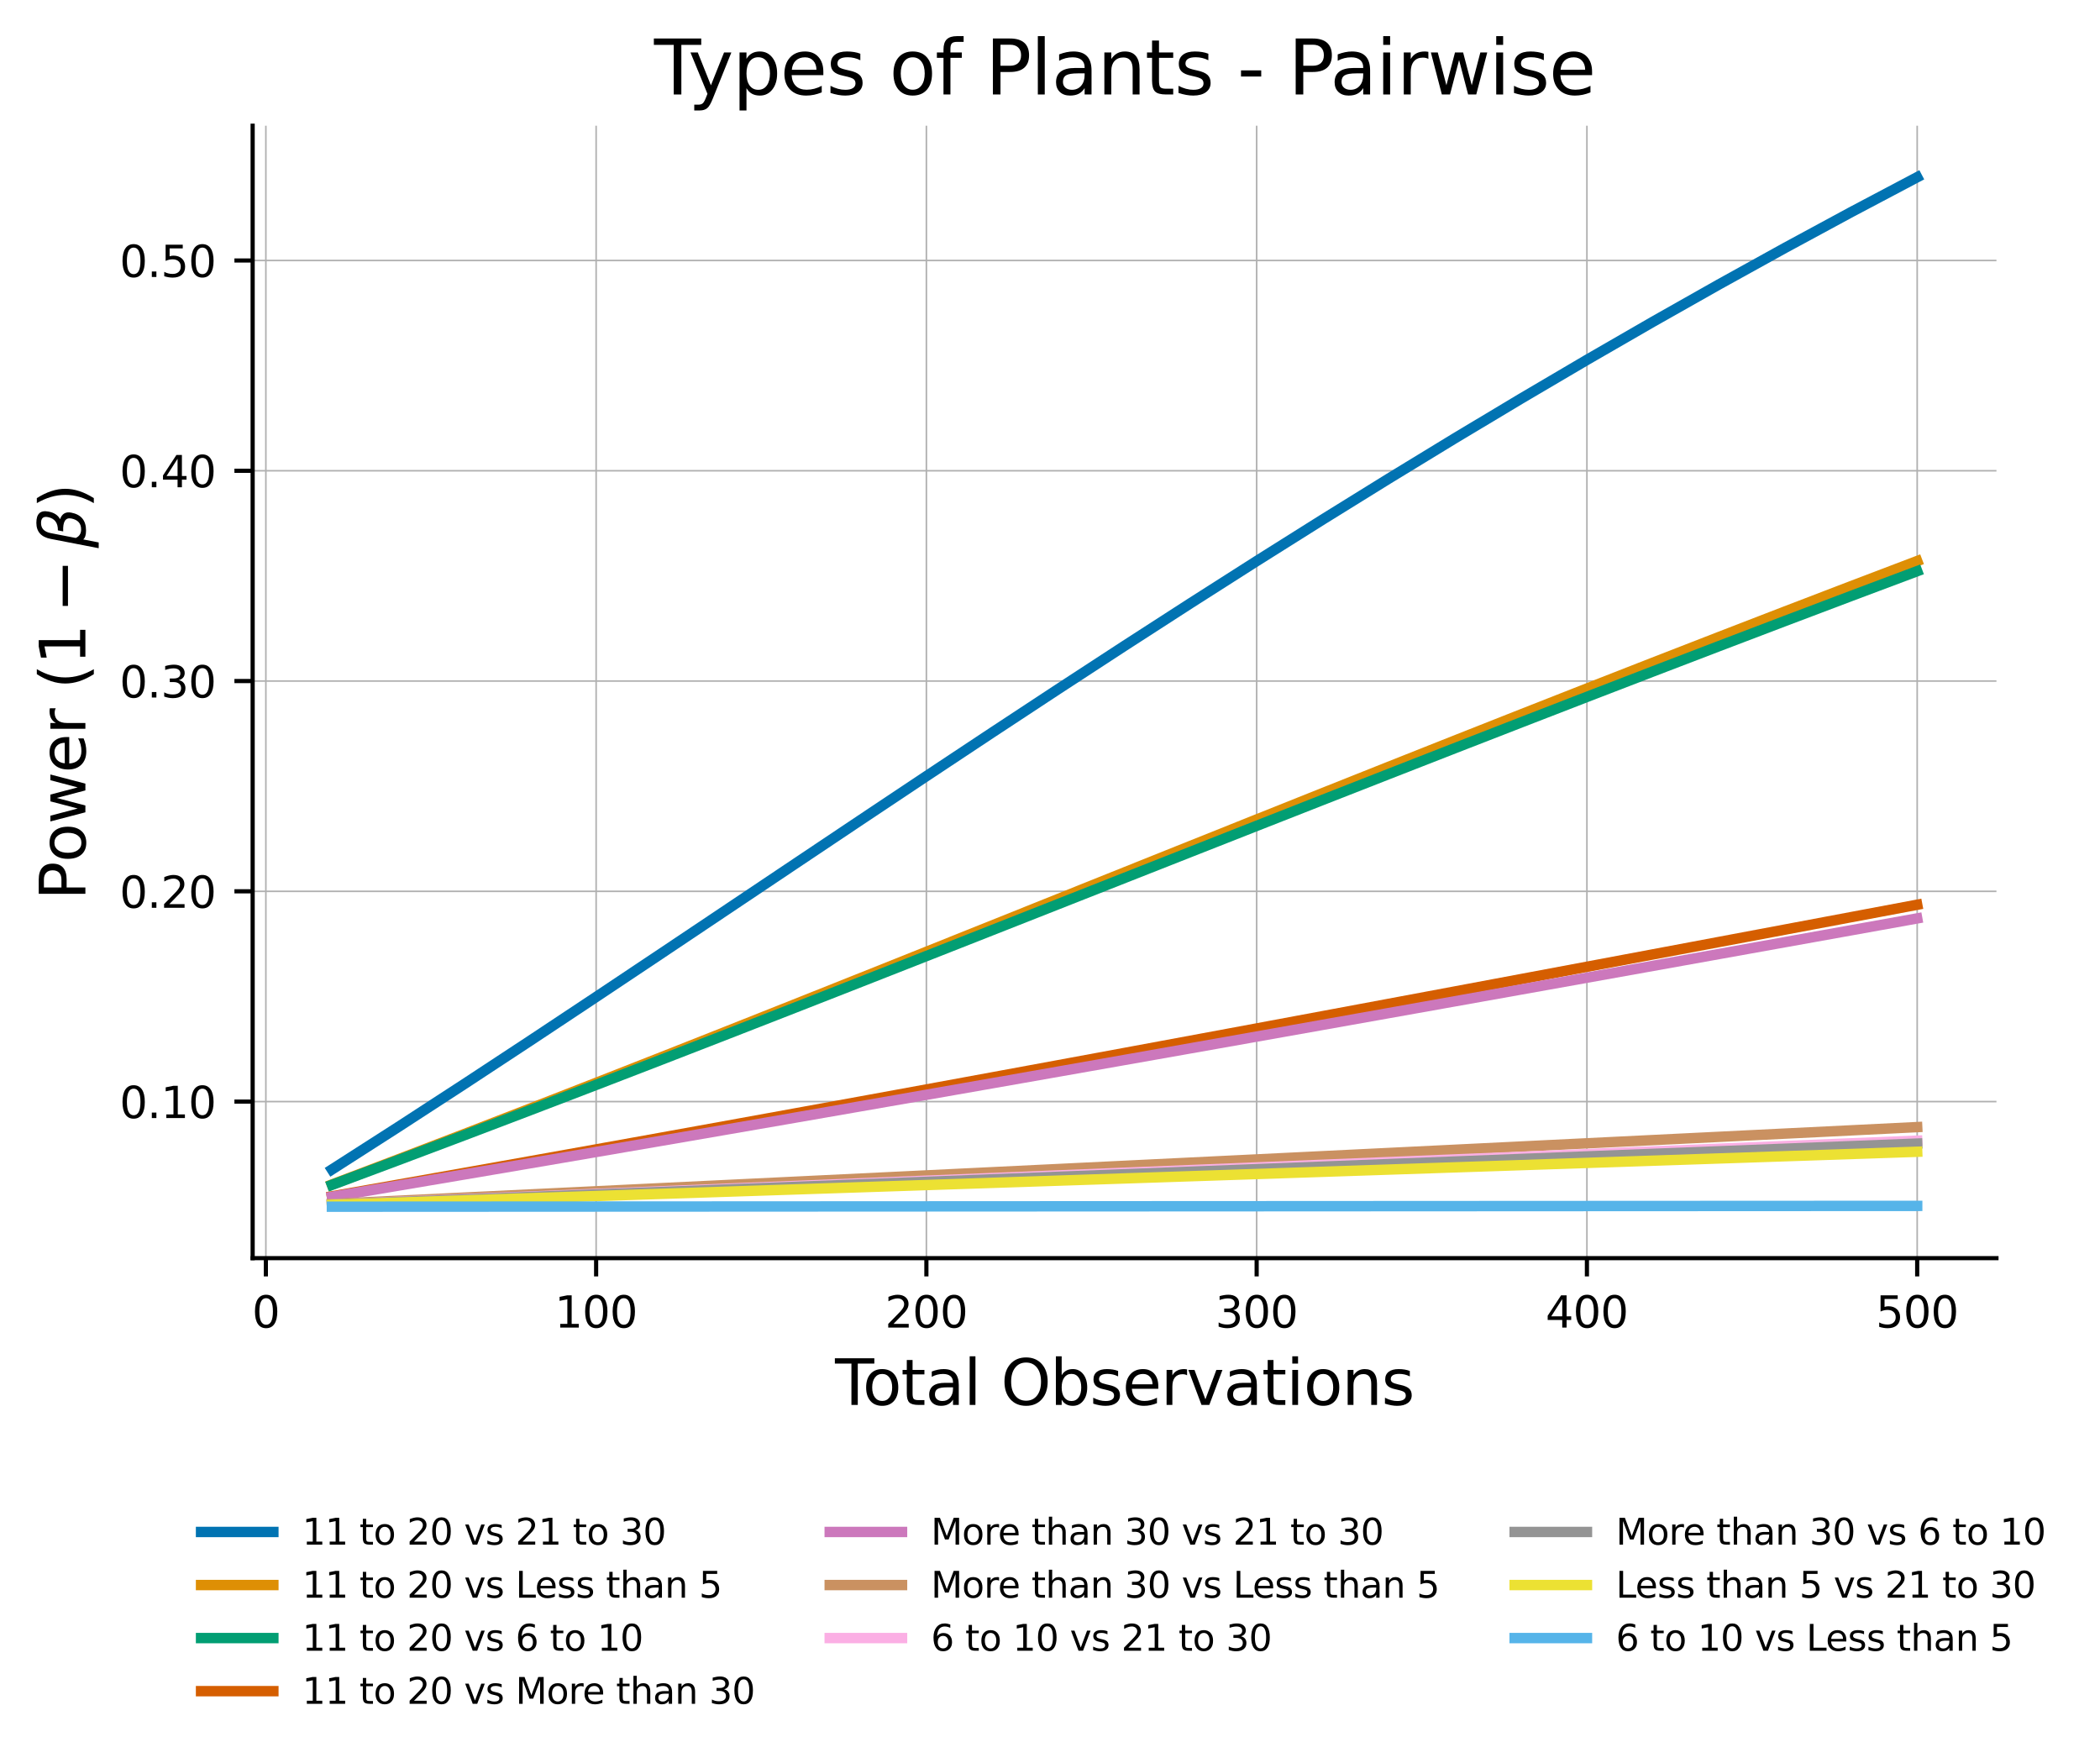 <?xml version="1.0" encoding="utf-8" standalone="no"?>
<!DOCTYPE svg PUBLIC "-//W3C//DTD SVG 1.1//EN"
  "http://www.w3.org/Graphics/SVG/1.1/DTD/svg11.dtd">
<svg xmlns:xlink="http://www.w3.org/1999/xlink" width="403.188pt" height="338.568pt" viewBox="0 0 403.188 338.568" xmlns="http://www.w3.org/2000/svg" version="1.1">
 <defs>
  <style type="text/css">*{stroke-linejoin: round; stroke-linecap: butt}</style>
 </defs>
 <g id="figure_1">
  <g id="patch_1">
   <path d="M 0 338.568 
L 403.188 338.568 
L 403.188 0 
L 0 0 
z
" style="fill: #ffffff"/>
  </g>
  <g id="axes_1">
   <g id="patch_2">
    <path d="M 48.507 241.582 
L 383.307 241.582 
L 383.307 24.142 
L 48.507 24.142 
z
" style="fill: #ffffff"/>
   </g>
   <g id="matplotlib.axis_1">
    <g id="xtick_1">
     <g id="line2d_1">
      <path d="M 51.044 241.582 
L 51.044 24.142 
" clip-path="url(#peda1c86b37)" style="fill: none; stroke: #b0b0b0; stroke-width: 0.3; stroke-linecap: square"/>
     </g>
     <g id="line2d_2">
      <defs>
       <path id="mc3c8529399" d="M 0 0 
L 0 3.5 
" style="stroke: #000000; stroke-width: 0.8"/>
      </defs>
      <g>
       <use xlink:href="#mc3c8529399" x="51.044" y="241.582" style="stroke: #000000; stroke-width: 0.8"/>
      </g>
     </g>
     <g id="text_1">
      <!-- 0 -->
      <g transform="translate(48.394 254.911)scale(0.083 -0.083)">
       <defs>
        <path id="DejaVuSans-30" d="M 2034 4250 
Q 1547 4250 1301 3770 
Q 1056 3291 1056 2328 
Q 1056 1369 1301 889 
Q 1547 409 2034 409 
Q 2525 409 2770 889 
Q 3016 1369 3016 2328 
Q 3016 3291 2770 3770 
Q 2525 4250 2034 4250 
z
M 2034 4750 
Q 2819 4750 3233 4129 
Q 3647 3509 3647 2328 
Q 3647 1150 3233 529 
Q 2819 -91 2034 -91 
Q 1250 -91 836 529 
Q 422 1150 422 2328 
Q 422 3509 836 4129 
Q 1250 4750 2034 4750 
z
" transform="scale(0.016)"/>
       </defs>
       <use xlink:href="#DejaVuSans-30"/>
      </g>
     </g>
    </g>
    <g id="xtick_2">
     <g id="line2d_3">
      <path d="M 114.453 241.582 
L 114.453 24.142 
" clip-path="url(#peda1c86b37)" style="fill: none; stroke: #b0b0b0; stroke-width: 0.3; stroke-linecap: square"/>
     </g>
     <g id="line2d_4">
      <g>
       <use xlink:href="#mc3c8529399" x="114.453" y="241.582" style="stroke: #000000; stroke-width: 0.8"/>
      </g>
     </g>
     <g id="text_2">
      <!-- 100 -->
      <g transform="translate(106.503 254.911)scale(0.083 -0.083)">
       <defs>
        <path id="DejaVuSans-31" d="M 794 531 
L 1825 531 
L 1825 4091 
L 703 3866 
L 703 4441 
L 1819 4666 
L 2450 4666 
L 2450 531 
L 3481 531 
L 3481 0 
L 794 0 
L 794 531 
z
" transform="scale(0.016)"/>
       </defs>
       <use xlink:href="#DejaVuSans-31"/>
       <use xlink:href="#DejaVuSans-30" x="63.623"/>
       <use xlink:href="#DejaVuSans-30" x="127.246"/>
      </g>
     </g>
    </g>
    <g id="xtick_3">
     <g id="line2d_5">
      <path d="M 177.862 241.582 
L 177.862 24.142 
" clip-path="url(#peda1c86b37)" style="fill: none; stroke: #b0b0b0; stroke-width: 0.3; stroke-linecap: square"/>
     </g>
     <g id="line2d_6">
      <g>
       <use xlink:href="#mc3c8529399" x="177.862" y="241.582" style="stroke: #000000; stroke-width: 0.8"/>
      </g>
     </g>
     <g id="text_3">
      <!-- 200 -->
      <g transform="translate(169.912 254.911)scale(0.083 -0.083)">
       <defs>
        <path id="DejaVuSans-32" d="M 1228 531 
L 3431 531 
L 3431 0 
L 469 0 
L 469 531 
Q 828 903 1448 1529 
Q 2069 2156 2228 2338 
Q 2531 2678 2651 2914 
Q 2772 3150 2772 3378 
Q 2772 3750 2511 3984 
Q 2250 4219 1831 4219 
Q 1534 4219 1204 4116 
Q 875 4013 500 3803 
L 500 4441 
Q 881 4594 1212 4672 
Q 1544 4750 1819 4750 
Q 2544 4750 2975 4387 
Q 3406 4025 3406 3419 
Q 3406 3131 3298 2873 
Q 3191 2616 2906 2266 
Q 2828 2175 2409 1742 
Q 1991 1309 1228 531 
z
" transform="scale(0.016)"/>
       </defs>
       <use xlink:href="#DejaVuSans-32"/>
       <use xlink:href="#DejaVuSans-30" x="63.623"/>
       <use xlink:href="#DejaVuSans-30" x="127.246"/>
      </g>
     </g>
    </g>
    <g id="xtick_4">
     <g id="line2d_7">
      <path d="M 241.271 241.582 
L 241.271 24.142 
" clip-path="url(#peda1c86b37)" style="fill: none; stroke: #b0b0b0; stroke-width: 0.3; stroke-linecap: square"/>
     </g>
     <g id="line2d_8">
      <g>
       <use xlink:href="#mc3c8529399" x="241.271" y="241.582" style="stroke: #000000; stroke-width: 0.8"/>
      </g>
     </g>
     <g id="text_4">
      <!-- 300 -->
      <g transform="translate(233.321 254.911)scale(0.083 -0.083)">
       <defs>
        <path id="DejaVuSans-33" d="M 2597 2516 
Q 3050 2419 3304 2112 
Q 3559 1806 3559 1356 
Q 3559 666 3084 287 
Q 2609 -91 1734 -91 
Q 1441 -91 1130 -33 
Q 819 25 488 141 
L 488 750 
Q 750 597 1062 519 
Q 1375 441 1716 441 
Q 2309 441 2620 675 
Q 2931 909 2931 1356 
Q 2931 1769 2642 2001 
Q 2353 2234 1838 2234 
L 1294 2234 
L 1294 2753 
L 1863 2753 
Q 2328 2753 2575 2939 
Q 2822 3125 2822 3475 
Q 2822 3834 2567 4026 
Q 2313 4219 1838 4219 
Q 1578 4219 1281 4162 
Q 984 4106 628 3988 
L 628 4550 
Q 988 4650 1302 4700 
Q 1616 4750 1894 4750 
Q 2613 4750 3031 4423 
Q 3450 4097 3450 3541 
Q 3450 3153 3228 2886 
Q 3006 2619 2597 2516 
z
" transform="scale(0.016)"/>
       </defs>
       <use xlink:href="#DejaVuSans-33"/>
       <use xlink:href="#DejaVuSans-30" x="63.623"/>
       <use xlink:href="#DejaVuSans-30" x="127.246"/>
      </g>
     </g>
    </g>
    <g id="xtick_5">
     <g id="line2d_9">
      <path d="M 304.68 241.582 
L 304.68 24.142 
" clip-path="url(#peda1c86b37)" style="fill: none; stroke: #b0b0b0; stroke-width: 0.3; stroke-linecap: square"/>
     </g>
     <g id="line2d_10">
      <g>
       <use xlink:href="#mc3c8529399" x="304.68" y="241.582" style="stroke: #000000; stroke-width: 0.8"/>
      </g>
     </g>
     <g id="text_5">
      <!-- 400 -->
      <g transform="translate(296.73 254.911)scale(0.083 -0.083)">
       <defs>
        <path id="DejaVuSans-34" d="M 2419 4116 
L 825 1625 
L 2419 1625 
L 2419 4116 
z
M 2253 4666 
L 3047 4666 
L 3047 1625 
L 3713 1625 
L 3713 1100 
L 3047 1100 
L 3047 0 
L 2419 0 
L 2419 1100 
L 313 1100 
L 313 1709 
L 2253 4666 
z
" transform="scale(0.016)"/>
       </defs>
       <use xlink:href="#DejaVuSans-34"/>
       <use xlink:href="#DejaVuSans-30" x="63.623"/>
       <use xlink:href="#DejaVuSans-30" x="127.246"/>
      </g>
     </g>
    </g>
    <g id="xtick_6">
     <g id="line2d_11">
      <path d="M 368.089 241.582 
L 368.089 24.142 
" clip-path="url(#peda1c86b37)" style="fill: none; stroke: #b0b0b0; stroke-width: 0.3; stroke-linecap: square"/>
     </g>
     <g id="line2d_12">
      <g>
       <use xlink:href="#mc3c8529399" x="368.089" y="241.582" style="stroke: #000000; stroke-width: 0.8"/>
      </g>
     </g>
     <g id="text_6">
      <!-- 500 -->
      <g transform="translate(360.139 254.911)scale(0.083 -0.083)">
       <defs>
        <path id="DejaVuSans-35" d="M 691 4666 
L 3169 4666 
L 3169 4134 
L 1269 4134 
L 1269 2991 
Q 1406 3038 1543 3061 
Q 1681 3084 1819 3084 
Q 2600 3084 3056 2656 
Q 3513 2228 3513 1497 
Q 3513 744 3044 326 
Q 2575 -91 1722 -91 
Q 1428 -91 1123 -41 
Q 819 9 494 109 
L 494 744 
Q 775 591 1075 516 
Q 1375 441 1709 441 
Q 2250 441 2565 725 
Q 2881 1009 2881 1497 
Q 2881 1984 2565 2268 
Q 2250 2553 1709 2553 
Q 1456 2553 1204 2497 
Q 953 2441 691 2322 
L 691 4666 
z
" transform="scale(0.016)"/>
       </defs>
       <use xlink:href="#DejaVuSans-35"/>
       <use xlink:href="#DejaVuSans-30" x="63.623"/>
       <use xlink:href="#DejaVuSans-30" x="127.246"/>
      </g>
     </g>
    </g>
    <g id="text_7">
     <!-- Total Observations -->
     <g transform="translate(160.326 269.762)scale(0.12 -0.12)">
      <defs>
       <path id="DejaVuSans-54" d="M -19 4666 
L 3928 4666 
L 3928 4134 
L 2272 4134 
L 2272 0 
L 1638 0 
L 1638 4134 
L -19 4134 
L -19 4666 
z
" transform="scale(0.016)"/>
       <path id="DejaVuSans-6f" d="M 1959 3097 
Q 1497 3097 1228 2736 
Q 959 2375 959 1747 
Q 959 1119 1226 758 
Q 1494 397 1959 397 
Q 2419 397 2687 759 
Q 2956 1122 2956 1747 
Q 2956 2369 2687 2733 
Q 2419 3097 1959 3097 
z
M 1959 3584 
Q 2709 3584 3137 3096 
Q 3566 2609 3566 1747 
Q 3566 888 3137 398 
Q 2709 -91 1959 -91 
Q 1206 -91 779 398 
Q 353 888 353 1747 
Q 353 2609 779 3096 
Q 1206 3584 1959 3584 
z
" transform="scale(0.016)"/>
       <path id="DejaVuSans-74" d="M 1172 4494 
L 1172 3500 
L 2356 3500 
L 2356 3053 
L 1172 3053 
L 1172 1153 
Q 1172 725 1289 603 
Q 1406 481 1766 481 
L 2356 481 
L 2356 0 
L 1766 0 
Q 1100 0 847 248 
Q 594 497 594 1153 
L 594 3053 
L 172 3053 
L 172 3500 
L 594 3500 
L 594 4494 
L 1172 4494 
z
" transform="scale(0.016)"/>
       <path id="DejaVuSans-61" d="M 2194 1759 
Q 1497 1759 1228 1600 
Q 959 1441 959 1056 
Q 959 750 1161 570 
Q 1363 391 1709 391 
Q 2188 391 2477 730 
Q 2766 1069 2766 1631 
L 2766 1759 
L 2194 1759 
z
M 3341 1997 
L 3341 0 
L 2766 0 
L 2766 531 
Q 2569 213 2275 61 
Q 1981 -91 1556 -91 
Q 1019 -91 701 211 
Q 384 513 384 1019 
Q 384 1609 779 1909 
Q 1175 2209 1959 2209 
L 2766 2209 
L 2766 2266 
Q 2766 2663 2505 2880 
Q 2244 3097 1772 3097 
Q 1472 3097 1187 3025 
Q 903 2953 641 2809 
L 641 3341 
Q 956 3463 1253 3523 
Q 1550 3584 1831 3584 
Q 2591 3584 2966 3190 
Q 3341 2797 3341 1997 
z
" transform="scale(0.016)"/>
       <path id="DejaVuSans-6c" d="M 603 4863 
L 1178 4863 
L 1178 0 
L 603 0 
L 603 4863 
z
" transform="scale(0.016)"/>
       <path id="DejaVuSans-20" transform="scale(0.016)"/>
       <path id="DejaVuSans-4f" d="M 2522 4238 
Q 1834 4238 1429 3725 
Q 1025 3213 1025 2328 
Q 1025 1447 1429 934 
Q 1834 422 2522 422 
Q 3209 422 3611 934 
Q 4013 1447 4013 2328 
Q 4013 3213 3611 3725 
Q 3209 4238 2522 4238 
z
M 2522 4750 
Q 3503 4750 4090 4092 
Q 4678 3434 4678 2328 
Q 4678 1225 4090 567 
Q 3503 -91 2522 -91 
Q 1538 -91 948 565 
Q 359 1222 359 2328 
Q 359 3434 948 4092 
Q 1538 4750 2522 4750 
z
" transform="scale(0.016)"/>
       <path id="DejaVuSans-62" d="M 3116 1747 
Q 3116 2381 2855 2742 
Q 2594 3103 2138 3103 
Q 1681 3103 1420 2742 
Q 1159 2381 1159 1747 
Q 1159 1113 1420 752 
Q 1681 391 2138 391 
Q 2594 391 2855 752 
Q 3116 1113 3116 1747 
z
M 1159 2969 
Q 1341 3281 1617 3432 
Q 1894 3584 2278 3584 
Q 2916 3584 3314 3078 
Q 3713 2572 3713 1747 
Q 3713 922 3314 415 
Q 2916 -91 2278 -91 
Q 1894 -91 1617 61 
Q 1341 213 1159 525 
L 1159 0 
L 581 0 
L 581 4863 
L 1159 4863 
L 1159 2969 
z
" transform="scale(0.016)"/>
       <path id="DejaVuSans-73" d="M 2834 3397 
L 2834 2853 
Q 2591 2978 2328 3040 
Q 2066 3103 1784 3103 
Q 1356 3103 1142 2972 
Q 928 2841 928 2578 
Q 928 2378 1081 2264 
Q 1234 2150 1697 2047 
L 1894 2003 
Q 2506 1872 2764 1633 
Q 3022 1394 3022 966 
Q 3022 478 2636 193 
Q 2250 -91 1575 -91 
Q 1294 -91 989 -36 
Q 684 19 347 128 
L 347 722 
Q 666 556 975 473 
Q 1284 391 1588 391 
Q 1994 391 2212 530 
Q 2431 669 2431 922 
Q 2431 1156 2273 1281 
Q 2116 1406 1581 1522 
L 1381 1569 
Q 847 1681 609 1914 
Q 372 2147 372 2553 
Q 372 3047 722 3315 
Q 1072 3584 1716 3584 
Q 2034 3584 2315 3537 
Q 2597 3491 2834 3397 
z
" transform="scale(0.016)"/>
       <path id="DejaVuSans-65" d="M 3597 1894 
L 3597 1613 
L 953 1613 
Q 991 1019 1311 708 
Q 1631 397 2203 397 
Q 2534 397 2845 478 
Q 3156 559 3463 722 
L 3463 178 
Q 3153 47 2828 -22 
Q 2503 -91 2169 -91 
Q 1331 -91 842 396 
Q 353 884 353 1716 
Q 353 2575 817 3079 
Q 1281 3584 2069 3584 
Q 2775 3584 3186 3129 
Q 3597 2675 3597 1894 
z
M 3022 2063 
Q 3016 2534 2758 2815 
Q 2500 3097 2075 3097 
Q 1594 3097 1305 2825 
Q 1016 2553 972 2059 
L 3022 2063 
z
" transform="scale(0.016)"/>
       <path id="DejaVuSans-72" d="M 2631 2963 
Q 2534 3019 2420 3045 
Q 2306 3072 2169 3072 
Q 1681 3072 1420 2755 
Q 1159 2438 1159 1844 
L 1159 0 
L 581 0 
L 581 3500 
L 1159 3500 
L 1159 2956 
Q 1341 3275 1631 3429 
Q 1922 3584 2338 3584 
Q 2397 3584 2469 3576 
Q 2541 3569 2628 3553 
L 2631 2963 
z
" transform="scale(0.016)"/>
       <path id="DejaVuSans-76" d="M 191 3500 
L 800 3500 
L 1894 563 
L 2988 3500 
L 3597 3500 
L 2284 0 
L 1503 0 
L 191 3500 
z
" transform="scale(0.016)"/>
       <path id="DejaVuSans-69" d="M 603 3500 
L 1178 3500 
L 1178 0 
L 603 0 
L 603 3500 
z
M 603 4863 
L 1178 4863 
L 1178 4134 
L 603 4134 
L 603 4863 
z
" transform="scale(0.016)"/>
       <path id="DejaVuSans-6e" d="M 3513 2113 
L 3513 0 
L 2938 0 
L 2938 2094 
Q 2938 2591 2744 2837 
Q 2550 3084 2163 3084 
Q 1697 3084 1428 2787 
Q 1159 2491 1159 1978 
L 1159 0 
L 581 0 
L 581 3500 
L 1159 3500 
L 1159 2956 
Q 1366 3272 1645 3428 
Q 1925 3584 2291 3584 
Q 2894 3584 3203 3211 
Q 3513 2838 3513 2113 
z
" transform="scale(0.016)"/>
      </defs>
      <use xlink:href="#DejaVuSans-54"/>
      <use xlink:href="#DejaVuSans-6f" x="44.084"/>
      <use xlink:href="#DejaVuSans-74" x="105.266"/>
      <use xlink:href="#DejaVuSans-61" x="144.475"/>
      <use xlink:href="#DejaVuSans-6c" x="205.754"/>
      <use xlink:href="#DejaVuSans-20" x="233.537"/>
      <use xlink:href="#DejaVuSans-4f" x="265.324"/>
      <use xlink:href="#DejaVuSans-62" x="344.035"/>
      <use xlink:href="#DejaVuSans-73" x="407.512"/>
      <use xlink:href="#DejaVuSans-65" x="459.611"/>
      <use xlink:href="#DejaVuSans-72" x="521.135"/>
      <use xlink:href="#DejaVuSans-76" x="562.248"/>
      <use xlink:href="#DejaVuSans-61" x="621.428"/>
      <use xlink:href="#DejaVuSans-74" x="682.707"/>
      <use xlink:href="#DejaVuSans-69" x="721.916"/>
      <use xlink:href="#DejaVuSans-6f" x="749.699"/>
      <use xlink:href="#DejaVuSans-6e" x="810.881"/>
      <use xlink:href="#DejaVuSans-73" x="874.26"/>
     </g>
    </g>
   </g>
   <g id="matplotlib.axis_2">
    <g id="ytick_1">
     <g id="line2d_13">
      <path d="M 48.507 211.517 
L 383.307 211.517 
" clip-path="url(#peda1c86b37)" style="fill: none; stroke: #b0b0b0; stroke-width: 0.3; stroke-linecap: square"/>
     </g>
     <g id="line2d_14">
      <defs>
       <path id="m67ec2ffbed" d="M 0 0 
L -3.5 0 
" style="stroke: #000000; stroke-width: 0.8"/>
      </defs>
      <g>
       <use xlink:href="#m67ec2ffbed" x="48.507" y="211.517" style="stroke: #000000; stroke-width: 0.8"/>
      </g>
     </g>
     <g id="text_8">
      <!-- 0.10 -->
      <g transform="translate(22.96 214.682)scale(0.083 -0.083)">
       <defs>
        <path id="DejaVuSans-2e" d="M 684 794 
L 1344 794 
L 1344 0 
L 684 0 
L 684 794 
z
" transform="scale(0.016)"/>
       </defs>
       <use xlink:href="#DejaVuSans-30"/>
       <use xlink:href="#DejaVuSans-2e" x="63.623"/>
       <use xlink:href="#DejaVuSans-31" x="95.41"/>
       <use xlink:href="#DejaVuSans-30" x="159.033"/>
      </g>
     </g>
    </g>
    <g id="ytick_2">
     <g id="line2d_15">
      <path d="M 48.507 171.142 
L 383.307 171.142 
" clip-path="url(#peda1c86b37)" style="fill: none; stroke: #b0b0b0; stroke-width: 0.3; stroke-linecap: square"/>
     </g>
     <g id="line2d_16">
      <g>
       <use xlink:href="#m67ec2ffbed" x="48.507" y="171.142" style="stroke: #000000; stroke-width: 0.8"/>
      </g>
     </g>
     <g id="text_9">
      <!-- 0.20 -->
      <g transform="translate(22.96 174.307)scale(0.083 -0.083)">
       <use xlink:href="#DejaVuSans-30"/>
       <use xlink:href="#DejaVuSans-2e" x="63.623"/>
       <use xlink:href="#DejaVuSans-32" x="95.41"/>
       <use xlink:href="#DejaVuSans-30" x="159.033"/>
      </g>
     </g>
    </g>
    <g id="ytick_3">
     <g id="line2d_17">
      <path d="M 48.507 130.768 
L 383.307 130.768 
" clip-path="url(#peda1c86b37)" style="fill: none; stroke: #b0b0b0; stroke-width: 0.3; stroke-linecap: square"/>
     </g>
     <g id="line2d_18">
      <g>
       <use xlink:href="#m67ec2ffbed" x="48.507" y="130.768" style="stroke: #000000; stroke-width: 0.8"/>
      </g>
     </g>
     <g id="text_10">
      <!-- 0.30 -->
      <g transform="translate(22.96 133.933)scale(0.083 -0.083)">
       <use xlink:href="#DejaVuSans-30"/>
       <use xlink:href="#DejaVuSans-2e" x="63.623"/>
       <use xlink:href="#DejaVuSans-33" x="95.41"/>
       <use xlink:href="#DejaVuSans-30" x="159.033"/>
      </g>
     </g>
    </g>
    <g id="ytick_4">
     <g id="line2d_19">
      <path d="M 48.507 90.394 
L 383.307 90.394 
" clip-path="url(#peda1c86b37)" style="fill: none; stroke: #b0b0b0; stroke-width: 0.3; stroke-linecap: square"/>
     </g>
     <g id="line2d_20">
      <g>
       <use xlink:href="#m67ec2ffbed" x="48.507" y="90.394" style="stroke: #000000; stroke-width: 0.8"/>
      </g>
     </g>
     <g id="text_11">
      <!-- 0.40 -->
      <g transform="translate(22.96 93.559)scale(0.083 -0.083)">
       <use xlink:href="#DejaVuSans-30"/>
       <use xlink:href="#DejaVuSans-2e" x="63.623"/>
       <use xlink:href="#DejaVuSans-34" x="95.41"/>
       <use xlink:href="#DejaVuSans-30" x="159.033"/>
      </g>
     </g>
    </g>
    <g id="ytick_5">
     <g id="line2d_21">
      <path d="M 48.507 50.02 
L 383.307 50.02 
" clip-path="url(#peda1c86b37)" style="fill: none; stroke: #b0b0b0; stroke-width: 0.3; stroke-linecap: square"/>
     </g>
     <g id="line2d_22">
      <g>
       <use xlink:href="#m67ec2ffbed" x="48.507" y="50.02" style="stroke: #000000; stroke-width: 0.8"/>
      </g>
     </g>
     <g id="text_12">
      <!-- 0.50 -->
      <g transform="translate(22.96 53.184)scale(0.083 -0.083)">
       <use xlink:href="#DejaVuSans-30"/>
       <use xlink:href="#DejaVuSans-2e" x="63.623"/>
       <use xlink:href="#DejaVuSans-35" x="95.41"/>
       <use xlink:href="#DejaVuSans-30" x="159.033"/>
      </g>
     </g>
    </g>
    <g id="text_13">
     <!-- Power $(1 - \beta)$ -->
     <g transform="translate(16.44 172.822)rotate(-90)scale(0.12 -0.12)">
      <defs>
       <path id="DejaVuSans-50" d="M 1259 4147 
L 1259 2394 
L 2053 2394 
Q 2494 2394 2734 2622 
Q 2975 2850 2975 3272 
Q 2975 3691 2734 3919 
Q 2494 4147 2053 4147 
L 1259 4147 
z
M 628 4666 
L 2053 4666 
Q 2838 4666 3239 4311 
Q 3641 3956 3641 3272 
Q 3641 2581 3239 2228 
Q 2838 1875 2053 1875 
L 1259 1875 
L 1259 0 
L 628 0 
L 628 4666 
z
" transform="scale(0.016)"/>
       <path id="DejaVuSans-77" d="M 269 3500 
L 844 3500 
L 1563 769 
L 2278 3500 
L 2956 3500 
L 3675 769 
L 4391 3500 
L 4966 3500 
L 4050 0 
L 3372 0 
L 2619 2869 
L 1863 0 
L 1184 0 
L 269 3500 
z
" transform="scale(0.016)"/>
       <path id="DejaVuSans-28" d="M 1984 4856 
Q 1566 4138 1362 3434 
Q 1159 2731 1159 2009 
Q 1159 1288 1364 580 
Q 1569 -128 1984 -844 
L 1484 -844 
Q 1016 -109 783 600 
Q 550 1309 550 2009 
Q 550 2706 781 3412 
Q 1013 4119 1484 4856 
L 1984 4856 
z
" transform="scale(0.016)"/>
       <path id="DejaVuSans-2212" d="M 678 2272 
L 4684 2272 
L 4684 1741 
L 678 1741 
L 678 2272 
z
" transform="scale(0.016)"/>
       <path id="DejaVuSans-Oblique-3b2" d="M 872 216 
L 572 -1331 
L -6 -1331 
L 928 3478 
Q 1206 4903 2538 4903 
Q 3888 4903 3659 3700 
Q 3503 2844 2894 2531 
Q 3713 2250 3553 1416 
Q 3272 -69 1759 -66 
Q 1097 -63 872 216 
z
M 1019 966 
Q 1259 422 1875 425 
Q 2775 425 2966 1406 
Q 3138 2288 1675 2219 
L 1778 2750 
Q 2909 2731 3106 3750 
Q 3241 4438 2509 4434 
Q 1691 4434 1503 3459 
L 1019 966 
z
" transform="scale(0.016)"/>
       <path id="DejaVuSans-29" d="M 513 4856 
L 1013 4856 
Q 1481 4119 1714 3412 
Q 1947 2706 1947 2009 
Q 1947 1309 1714 600 
Q 1481 -109 1013 -844 
L 513 -844 
Q 928 -128 1133 580 
Q 1338 1288 1338 2009 
Q 1338 2731 1133 3434 
Q 928 4138 513 4856 
z
" transform="scale(0.016)"/>
      </defs>
      <use xlink:href="#DejaVuSans-50" transform="translate(0 0.391)"/>
      <use xlink:href="#DejaVuSans-6f" transform="translate(60.303 0.391)"/>
      <use xlink:href="#DejaVuSans-77" transform="translate(121.484 0.391)"/>
      <use xlink:href="#DejaVuSans-65" transform="translate(203.271 0.391)"/>
      <use xlink:href="#DejaVuSans-72" transform="translate(264.795 0.391)"/>
      <use xlink:href="#DejaVuSans-20" transform="translate(305.908 0.391)"/>
      <use xlink:href="#DejaVuSans-28" transform="translate(337.695 0.391)"/>
      <use xlink:href="#DejaVuSans-31" transform="translate(376.709 0.391)"/>
      <use xlink:href="#DejaVuSans-2212" transform="translate(459.814 0.391)"/>
      <use xlink:href="#DejaVuSans-Oblique-3b2" transform="translate(563.086 0.391)"/>
      <use xlink:href="#DejaVuSans-29" transform="translate(626.904 0.391)"/>
     </g>
    </g>
   </g>
   <g id="line2d_23">
    <path d="M 63.725 224.558 
L 76.407 216.428 
L 89.089 208.184 
L 101.771 199.843 
L 114.453 191.428 
L 127.135 182.964 
L 139.816 174.472 
L 152.498 165.974 
L 165.18 157.488 
L 177.862 149.032 
L 190.544 140.624 
L 203.225 132.277 
L 215.907 124.005 
L 228.589 115.82 
L 241.271 107.734 
L 253.953 99.757 
L 266.635 91.897 
L 279.316 84.163 
L 291.998 76.562 
L 304.68 69.099 
L 317.362 61.78 
L 330.044 54.61 
L 342.725 47.592 
L 355.407 40.73 
L 368.089 34.025 
" clip-path="url(#peda1c86b37)" style="fill: none; stroke: #0173b2; stroke-width: 2; stroke-linecap: square"/>
   </g>
   <g id="line2d_24">
    <path d="M 63.725 227.443 
L 76.407 222.629 
L 89.089 217.769 
L 101.771 212.864 
L 114.453 207.917 
L 127.135 202.935 
L 139.816 197.923 
L 152.498 192.887 
L 165.18 187.831 
L 177.862 182.761 
L 190.544 177.681 
L 203.225 172.595 
L 215.907 167.509 
L 228.589 162.427 
L 241.271 157.351 
L 253.953 152.287 
L 266.635 147.237 
L 279.316 142.204 
L 291.998 137.193 
L 304.68 132.207 
L 317.362 127.247 
L 330.044 122.316 
L 342.725 117.418 
L 355.407 112.555 
L 368.089 107.728 
" clip-path="url(#peda1c86b37)" style="fill: none; stroke: #de8f05; stroke-width: 2; stroke-linecap: square"/>
   </g>
   <g id="line2d_25">
    <path d="M 63.725 227.513 
L 76.407 222.778 
L 89.089 217.999 
L 101.771 213.175 
L 114.453 208.311 
L 127.135 203.413 
L 139.816 198.485 
L 152.498 193.533 
L 165.18 188.561 
L 177.862 183.575 
L 190.544 178.578 
L 203.225 173.576 
L 215.907 168.572 
L 228.589 163.571 
L 241.271 158.576 
L 253.953 153.59 
L 266.635 148.618 
L 279.316 143.662 
L 291.998 138.726 
L 304.68 133.812 
L 317.362 128.923 
L 330.044 124.062 
L 342.725 119.232 
L 355.407 114.434 
L 368.089 109.671 
" clip-path="url(#peda1c86b37)" style="fill: none; stroke: #029e73; stroke-width: 2; stroke-linecap: square"/>
   </g>
   <g id="line2d_26">
    <path d="M 63.725 229.712 
L 76.407 227.474 
L 89.089 225.227 
L 101.771 222.969 
L 114.453 220.699 
L 127.135 218.417 
L 139.816 216.125 
L 152.498 213.823 
L 165.18 211.512 
L 177.862 209.192 
L 190.544 206.863 
L 203.225 204.527 
L 215.907 202.184 
L 228.589 199.835 
L 241.271 197.48 
L 253.953 195.119 
L 266.635 192.753 
L 279.316 190.384 
L 291.998 188.01 
L 304.68 185.633 
L 317.362 183.254 
L 330.044 180.872 
L 342.725 178.489 
L 355.407 176.104 
L 368.089 173.719 
" clip-path="url(#peda1c86b37)" style="fill: none; stroke: #d55e00; stroke-width: 2; stroke-linecap: square"/>
   </g>
   <g id="line2d_27">
    <path d="M 63.725 229.8 
L 76.407 227.662 
L 89.089 225.516 
L 101.771 223.359 
L 114.453 221.192 
L 127.135 219.014 
L 139.816 216.826 
L 152.498 214.629 
L 165.18 212.423 
L 177.862 210.209 
L 190.544 207.987 
L 203.225 205.758 
L 215.907 203.522 
L 228.589 201.28 
L 241.271 199.032 
L 253.953 196.779 
L 266.635 194.522 
L 279.316 192.26 
L 291.998 189.994 
L 304.68 187.725 
L 317.362 185.453 
L 330.044 183.179 
L 342.725 180.902 
L 355.407 178.624 
L 368.089 176.345 
" clip-path="url(#peda1c86b37)" style="fill: none; stroke: #cc78bc; stroke-width: 2; stroke-linecap: square"/>
   </g>
   <g id="line2d_28">
    <path d="M 63.725 231.163 
L 76.407 230.558 
L 89.089 229.953 
L 101.771 229.348 
L 114.453 228.741 
L 127.135 228.134 
L 139.816 227.525 
L 152.498 226.916 
L 165.18 226.305 
L 177.862 225.694 
L 190.544 225.081 
L 203.225 224.468 
L 215.907 223.854 
L 228.589 223.239 
L 241.271 222.623 
L 253.953 222.006 
L 266.635 221.388 
L 279.316 220.77 
L 291.998 220.15 
L 304.68 219.53 
L 317.362 218.909 
L 330.044 218.287 
L 342.725 217.664 
L 355.407 217.041 
L 368.089 216.416 
" clip-path="url(#peda1c86b37)" style="fill: none; stroke: #ca9161; stroke-width: 2; stroke-linecap: square"/>
   </g>
   <g id="line2d_29">
    <path d="M 63.725 231.254 
L 76.407 230.75 
L 89.089 230.247 
L 101.771 229.744 
L 114.453 229.24 
L 127.135 228.735 
L 139.816 228.229 
L 152.498 227.723 
L 165.18 227.216 
L 177.862 226.709 
L 190.544 226.2 
L 203.225 225.691 
L 215.907 225.182 
L 228.589 224.672 
L 241.271 224.161 
L 253.953 223.649 
L 266.635 223.137 
L 279.316 222.624 
L 291.998 222.111 
L 304.68 221.597 
L 317.362 221.082 
L 330.044 220.567 
L 342.725 220.051 
L 355.407 219.535 
L 368.089 219.018 
" clip-path="url(#peda1c86b37)" style="fill: none; stroke: #fbafe4; stroke-width: 2; stroke-linecap: square"/>
   </g>
   <g id="line2d_30">
    <path d="M 63.725 231.273 
L 76.407 230.792 
L 89.089 230.311 
L 101.771 229.83 
L 114.453 229.348 
L 127.135 228.865 
L 139.816 228.382 
L 152.498 227.898 
L 165.18 227.414 
L 177.862 226.928 
L 190.544 226.443 
L 203.225 225.956 
L 215.907 225.469 
L 228.589 224.982 
L 241.271 224.494 
L 253.953 224.005 
L 266.635 223.516 
L 279.316 223.026 
L 291.998 222.535 
L 304.68 222.044 
L 317.362 221.553 
L 330.044 221.061 
L 342.725 220.568 
L 355.407 220.075 
L 368.089 219.581 
" clip-path="url(#peda1c86b37)" style="fill: none; stroke: #949494; stroke-width: 2; stroke-linecap: square"/>
   </g>
   <g id="line2d_31">
    <path d="M 63.725 231.328 
L 76.407 230.909 
L 89.089 230.49 
L 101.771 230.07 
L 114.453 229.65 
L 127.135 229.229 
L 139.816 228.808 
L 152.498 228.387 
L 165.18 227.965 
L 177.862 227.542 
L 190.544 227.12 
L 203.225 226.696 
L 215.907 226.272 
L 228.589 225.848 
L 241.271 225.423 
L 253.953 224.998 
L 266.635 224.572 
L 279.316 224.146 
L 291.998 223.719 
L 304.68 223.292 
L 317.362 222.865 
L 330.044 222.437 
L 342.725 222.009 
L 355.407 221.58 
L 368.089 221.151 
" clip-path="url(#peda1c86b37)" style="fill: none; stroke: #ece133; stroke-width: 2; stroke-linecap: square"/>
   </g>
   <g id="line2d_32">
    <path d="M 63.725 231.698 
L 76.407 231.692 
L 89.089 231.685 
L 101.771 231.679 
L 114.453 231.672 
L 127.135 231.666 
L 139.816 231.659 
L 152.498 231.653 
L 165.18 231.646 
L 177.862 231.64 
L 190.544 231.633 
L 203.225 231.627 
L 215.907 231.621 
L 228.589 231.614 
L 241.271 231.608 
L 253.953 231.601 
L 266.635 231.595 
L 279.316 231.588 
L 291.998 231.582 
L 304.68 231.575 
L 317.362 231.569 
L 330.044 231.562 
L 342.725 231.556 
L 355.407 231.55 
L 368.089 231.543 
" clip-path="url(#peda1c86b37)" style="fill: none; stroke: #56b4e9; stroke-width: 2; stroke-linecap: square"/>
   </g>
   <g id="line2d_33"/>
   <g id="line2d_34"/>
   <g id="line2d_35"/>
   <g id="line2d_36"/>
   <g id="line2d_37"/>
   <g id="line2d_38"/>
   <g id="line2d_39"/>
   <g id="line2d_40"/>
   <g id="line2d_41"/>
   <g id="line2d_42"/>
   <g id="patch_3">
    <path d="M 48.507 241.582 
L 48.507 24.142 
" style="fill: none; stroke: #000000; stroke-width: 0.8; stroke-linejoin: miter; stroke-linecap: square"/>
   </g>
   <g id="patch_4">
    <path d="M 48.507 241.582 
L 383.307 241.582 
" style="fill: none; stroke: #000000; stroke-width: 0.8; stroke-linejoin: miter; stroke-linecap: square"/>
   </g>
   <g id="text_14">
    <!-- Types of Plants - Pairwise -->
    <g transform="translate(125.581 18.142)scale(0.144 -0.144)">
     <defs>
      <path id="DejaVuSans-79" d="M 2059 -325 
Q 1816 -950 1584 -1140 
Q 1353 -1331 966 -1331 
L 506 -1331 
L 506 -850 
L 844 -850 
Q 1081 -850 1212 -737 
Q 1344 -625 1503 -206 
L 1606 56 
L 191 3500 
L 800 3500 
L 1894 763 
L 2988 3500 
L 3597 3500 
L 2059 -325 
z
" transform="scale(0.016)"/>
      <path id="DejaVuSans-70" d="M 1159 525 
L 1159 -1331 
L 581 -1331 
L 581 3500 
L 1159 3500 
L 1159 2969 
Q 1341 3281 1617 3432 
Q 1894 3584 2278 3584 
Q 2916 3584 3314 3078 
Q 3713 2572 3713 1747 
Q 3713 922 3314 415 
Q 2916 -91 2278 -91 
Q 1894 -91 1617 61 
Q 1341 213 1159 525 
z
M 3116 1747 
Q 3116 2381 2855 2742 
Q 2594 3103 2138 3103 
Q 1681 3103 1420 2742 
Q 1159 2381 1159 1747 
Q 1159 1113 1420 752 
Q 1681 391 2138 391 
Q 2594 391 2855 752 
Q 3116 1113 3116 1747 
z
" transform="scale(0.016)"/>
      <path id="DejaVuSans-66" d="M 2375 4863 
L 2375 4384 
L 1825 4384 
Q 1516 4384 1395 4259 
Q 1275 4134 1275 3809 
L 1275 3500 
L 2222 3500 
L 2222 3053 
L 1275 3053 
L 1275 0 
L 697 0 
L 697 3053 
L 147 3053 
L 147 3500 
L 697 3500 
L 697 3744 
Q 697 4328 969 4595 
Q 1241 4863 1831 4863 
L 2375 4863 
z
" transform="scale(0.016)"/>
      <path id="DejaVuSans-2d" d="M 313 2009 
L 1997 2009 
L 1997 1497 
L 313 1497 
L 313 2009 
z
" transform="scale(0.016)"/>
     </defs>
     <use xlink:href="#DejaVuSans-54"/>
     <use xlink:href="#DejaVuSans-79" x="45.459"/>
     <use xlink:href="#DejaVuSans-70" x="104.639"/>
     <use xlink:href="#DejaVuSans-65" x="168.115"/>
     <use xlink:href="#DejaVuSans-73" x="229.639"/>
     <use xlink:href="#DejaVuSans-20" x="281.738"/>
     <use xlink:href="#DejaVuSans-6f" x="313.525"/>
     <use xlink:href="#DejaVuSans-66" x="374.707"/>
     <use xlink:href="#DejaVuSans-20" x="409.912"/>
     <use xlink:href="#DejaVuSans-50" x="441.699"/>
     <use xlink:href="#DejaVuSans-6c" x="502.002"/>
     <use xlink:href="#DejaVuSans-61" x="529.785"/>
     <use xlink:href="#DejaVuSans-6e" x="591.064"/>
     <use xlink:href="#DejaVuSans-74" x="654.443"/>
     <use xlink:href="#DejaVuSans-73" x="693.652"/>
     <use xlink:href="#DejaVuSans-20" x="745.752"/>
     <use xlink:href="#DejaVuSans-2d" x="777.539"/>
     <use xlink:href="#DejaVuSans-20" x="813.623"/>
     <use xlink:href="#DejaVuSans-50" x="845.41"/>
     <use xlink:href="#DejaVuSans-61" x="901.213"/>
     <use xlink:href="#DejaVuSans-69" x="962.492"/>
     <use xlink:href="#DejaVuSans-72" x="990.275"/>
     <use xlink:href="#DejaVuSans-77" x="1031.389"/>
     <use xlink:href="#DejaVuSans-69" x="1113.176"/>
     <use xlink:href="#DejaVuSans-73" x="1140.959"/>
     <use xlink:href="#DejaVuSans-65" x="1193.059"/>
    </g>
   </g>
   <g id="legend_1">
    <g id="line2d_43">
     <path d="M 38.603 294.16 
L 45.543 294.16 
L 52.483 294.16 
" style="fill: none; stroke: #0173b2; stroke-width: 2; stroke-linecap: square"/>
    </g>
    <g id="text_15">
     <!-- 11 to 20 vs 21 to 30 -->
     <g transform="translate(58.035 296.589)scale(0.069 -0.069)">
      <use xlink:href="#DejaVuSans-31"/>
      <use xlink:href="#DejaVuSans-31" x="63.623"/>
      <use xlink:href="#DejaVuSans-20" x="127.246"/>
      <use xlink:href="#DejaVuSans-74" x="159.033"/>
      <use xlink:href="#DejaVuSans-6f" x="198.242"/>
      <use xlink:href="#DejaVuSans-20" x="259.424"/>
      <use xlink:href="#DejaVuSans-32" x="291.211"/>
      <use xlink:href="#DejaVuSans-30" x="354.834"/>
      <use xlink:href="#DejaVuSans-20" x="418.457"/>
      <use xlink:href="#DejaVuSans-76" x="450.244"/>
      <use xlink:href="#DejaVuSans-73" x="509.424"/>
      <use xlink:href="#DejaVuSans-20" x="561.523"/>
      <use xlink:href="#DejaVuSans-32" x="593.311"/>
      <use xlink:href="#DejaVuSans-31" x="656.934"/>
      <use xlink:href="#DejaVuSans-20" x="720.557"/>
      <use xlink:href="#DejaVuSans-74" x="752.344"/>
      <use xlink:href="#DejaVuSans-6f" x="791.553"/>
      <use xlink:href="#DejaVuSans-20" x="852.734"/>
      <use xlink:href="#DejaVuSans-33" x="884.521"/>
      <use xlink:href="#DejaVuSans-30" x="948.145"/>
     </g>
    </g>
    <g id="line2d_44">
     <path d="M 38.603 304.347 
L 45.543 304.347 
L 52.483 304.347 
" style="fill: none; stroke: #de8f05; stroke-width: 2; stroke-linecap: square"/>
    </g>
    <g id="text_16">
     <!-- 11 to 20 vs Less than 5 -->
     <g transform="translate(58.035 306.776)scale(0.069 -0.069)">
      <defs>
       <path id="DejaVuSans-4c" d="M 628 4666 
L 1259 4666 
L 1259 531 
L 3531 531 
L 3531 0 
L 628 0 
L 628 4666 
z
" transform="scale(0.016)"/>
       <path id="DejaVuSans-68" d="M 3513 2113 
L 3513 0 
L 2938 0 
L 2938 2094 
Q 2938 2591 2744 2837 
Q 2550 3084 2163 3084 
Q 1697 3084 1428 2787 
Q 1159 2491 1159 1978 
L 1159 0 
L 581 0 
L 581 4863 
L 1159 4863 
L 1159 2956 
Q 1366 3272 1645 3428 
Q 1925 3584 2291 3584 
Q 2894 3584 3203 3211 
Q 3513 2838 3513 2113 
z
" transform="scale(0.016)"/>
      </defs>
      <use xlink:href="#DejaVuSans-31"/>
      <use xlink:href="#DejaVuSans-31" x="63.623"/>
      <use xlink:href="#DejaVuSans-20" x="127.246"/>
      <use xlink:href="#DejaVuSans-74" x="159.033"/>
      <use xlink:href="#DejaVuSans-6f" x="198.242"/>
      <use xlink:href="#DejaVuSans-20" x="259.424"/>
      <use xlink:href="#DejaVuSans-32" x="291.211"/>
      <use xlink:href="#DejaVuSans-30" x="354.834"/>
      <use xlink:href="#DejaVuSans-20" x="418.457"/>
      <use xlink:href="#DejaVuSans-76" x="450.244"/>
      <use xlink:href="#DejaVuSans-73" x="509.424"/>
      <use xlink:href="#DejaVuSans-20" x="561.523"/>
      <use xlink:href="#DejaVuSans-4c" x="593.311"/>
      <use xlink:href="#DejaVuSans-65" x="647.273"/>
      <use xlink:href="#DejaVuSans-73" x="708.797"/>
      <use xlink:href="#DejaVuSans-73" x="760.896"/>
      <use xlink:href="#DejaVuSans-20" x="812.996"/>
      <use xlink:href="#DejaVuSans-74" x="844.783"/>
      <use xlink:href="#DejaVuSans-68" x="883.992"/>
      <use xlink:href="#DejaVuSans-61" x="947.371"/>
      <use xlink:href="#DejaVuSans-6e" x="1008.65"/>
      <use xlink:href="#DejaVuSans-20" x="1072.029"/>
      <use xlink:href="#DejaVuSans-35" x="1103.816"/>
     </g>
    </g>
    <g id="line2d_45">
     <path d="M 38.603 314.533 
L 45.543 314.533 
L 52.483 314.533 
" style="fill: none; stroke: #029e73; stroke-width: 2; stroke-linecap: square"/>
    </g>
    <g id="text_17">
     <!-- 11 to 20 vs 6 to 10 -->
     <g transform="translate(58.035 316.962)scale(0.069 -0.069)">
      <defs>
       <path id="DejaVuSans-36" d="M 2113 2584 
Q 1688 2584 1439 2293 
Q 1191 2003 1191 1497 
Q 1191 994 1439 701 
Q 1688 409 2113 409 
Q 2538 409 2786 701 
Q 3034 994 3034 1497 
Q 3034 2003 2786 2293 
Q 2538 2584 2113 2584 
z
M 3366 4563 
L 3366 3988 
Q 3128 4100 2886 4159 
Q 2644 4219 2406 4219 
Q 1781 4219 1451 3797 
Q 1122 3375 1075 2522 
Q 1259 2794 1537 2939 
Q 1816 3084 2150 3084 
Q 2853 3084 3261 2657 
Q 3669 2231 3669 1497 
Q 3669 778 3244 343 
Q 2819 -91 2113 -91 
Q 1303 -91 875 529 
Q 447 1150 447 2328 
Q 447 3434 972 4092 
Q 1497 4750 2381 4750 
Q 2619 4750 2861 4703 
Q 3103 4656 3366 4563 
z
" transform="scale(0.016)"/>
      </defs>
      <use xlink:href="#DejaVuSans-31"/>
      <use xlink:href="#DejaVuSans-31" x="63.623"/>
      <use xlink:href="#DejaVuSans-20" x="127.246"/>
      <use xlink:href="#DejaVuSans-74" x="159.033"/>
      <use xlink:href="#DejaVuSans-6f" x="198.242"/>
      <use xlink:href="#DejaVuSans-20" x="259.424"/>
      <use xlink:href="#DejaVuSans-32" x="291.211"/>
      <use xlink:href="#DejaVuSans-30" x="354.834"/>
      <use xlink:href="#DejaVuSans-20" x="418.457"/>
      <use xlink:href="#DejaVuSans-76" x="450.244"/>
      <use xlink:href="#DejaVuSans-73" x="509.424"/>
      <use xlink:href="#DejaVuSans-20" x="561.523"/>
      <use xlink:href="#DejaVuSans-36" x="593.311"/>
      <use xlink:href="#DejaVuSans-20" x="656.934"/>
      <use xlink:href="#DejaVuSans-74" x="688.721"/>
      <use xlink:href="#DejaVuSans-6f" x="727.93"/>
      <use xlink:href="#DejaVuSans-20" x="789.111"/>
      <use xlink:href="#DejaVuSans-31" x="820.898"/>
      <use xlink:href="#DejaVuSans-30" x="884.521"/>
     </g>
    </g>
    <g id="line2d_46">
     <path d="M 38.603 324.72 
L 45.543 324.72 
L 52.483 324.72 
" style="fill: none; stroke: #d55e00; stroke-width: 2; stroke-linecap: square"/>
    </g>
    <g id="text_18">
     <!-- 11 to 20 vs More than 30 -->
     <g transform="translate(58.035 327.149)scale(0.069 -0.069)">
      <defs>
       <path id="DejaVuSans-4d" d="M 628 4666 
L 1569 4666 
L 2759 1491 
L 3956 4666 
L 4897 4666 
L 4897 0 
L 4281 0 
L 4281 4097 
L 3078 897 
L 2444 897 
L 1241 4097 
L 1241 0 
L 628 0 
L 628 4666 
z
" transform="scale(0.016)"/>
      </defs>
      <use xlink:href="#DejaVuSans-31"/>
      <use xlink:href="#DejaVuSans-31" x="63.623"/>
      <use xlink:href="#DejaVuSans-20" x="127.246"/>
      <use xlink:href="#DejaVuSans-74" x="159.033"/>
      <use xlink:href="#DejaVuSans-6f" x="198.242"/>
      <use xlink:href="#DejaVuSans-20" x="259.424"/>
      <use xlink:href="#DejaVuSans-32" x="291.211"/>
      <use xlink:href="#DejaVuSans-30" x="354.834"/>
      <use xlink:href="#DejaVuSans-20" x="418.457"/>
      <use xlink:href="#DejaVuSans-76" x="450.244"/>
      <use xlink:href="#DejaVuSans-73" x="509.424"/>
      <use xlink:href="#DejaVuSans-20" x="561.523"/>
      <use xlink:href="#DejaVuSans-4d" x="593.311"/>
      <use xlink:href="#DejaVuSans-6f" x="679.59"/>
      <use xlink:href="#DejaVuSans-72" x="740.771"/>
      <use xlink:href="#DejaVuSans-65" x="779.635"/>
      <use xlink:href="#DejaVuSans-20" x="841.158"/>
      <use xlink:href="#DejaVuSans-74" x="872.945"/>
      <use xlink:href="#DejaVuSans-68" x="912.154"/>
      <use xlink:href="#DejaVuSans-61" x="975.533"/>
      <use xlink:href="#DejaVuSans-6e" x="1036.812"/>
      <use xlink:href="#DejaVuSans-20" x="1100.191"/>
      <use xlink:href="#DejaVuSans-33" x="1131.979"/>
      <use xlink:href="#DejaVuSans-30" x="1195.602"/>
     </g>
    </g>
    <g id="line2d_47">
     <path d="M 159.303 294.16 
L 166.243 294.16 
L 173.183 294.16 
" style="fill: none; stroke: #cc78bc; stroke-width: 2; stroke-linecap: square"/>
    </g>
    <g id="text_19">
     <!-- More than 30 vs 21 to 30 -->
     <g transform="translate(178.735 296.589)scale(0.069 -0.069)">
      <use xlink:href="#DejaVuSans-4d"/>
      <use xlink:href="#DejaVuSans-6f" x="86.279"/>
      <use xlink:href="#DejaVuSans-72" x="147.461"/>
      <use xlink:href="#DejaVuSans-65" x="186.324"/>
      <use xlink:href="#DejaVuSans-20" x="247.848"/>
      <use xlink:href="#DejaVuSans-74" x="279.635"/>
      <use xlink:href="#DejaVuSans-68" x="318.844"/>
      <use xlink:href="#DejaVuSans-61" x="382.223"/>
      <use xlink:href="#DejaVuSans-6e" x="443.502"/>
      <use xlink:href="#DejaVuSans-20" x="506.881"/>
      <use xlink:href="#DejaVuSans-33" x="538.668"/>
      <use xlink:href="#DejaVuSans-30" x="602.291"/>
      <use xlink:href="#DejaVuSans-20" x="665.914"/>
      <use xlink:href="#DejaVuSans-76" x="697.701"/>
      <use xlink:href="#DejaVuSans-73" x="756.881"/>
      <use xlink:href="#DejaVuSans-20" x="808.98"/>
      <use xlink:href="#DejaVuSans-32" x="840.768"/>
      <use xlink:href="#DejaVuSans-31" x="904.391"/>
      <use xlink:href="#DejaVuSans-20" x="968.014"/>
      <use xlink:href="#DejaVuSans-74" x="999.801"/>
      <use xlink:href="#DejaVuSans-6f" x="1039.01"/>
      <use xlink:href="#DejaVuSans-20" x="1100.191"/>
      <use xlink:href="#DejaVuSans-33" x="1131.979"/>
      <use xlink:href="#DejaVuSans-30" x="1195.602"/>
     </g>
    </g>
    <g id="line2d_48">
     <path d="M 159.303 304.347 
L 166.243 304.347 
L 173.183 304.347 
" style="fill: none; stroke: #ca9161; stroke-width: 2; stroke-linecap: square"/>
    </g>
    <g id="text_20">
     <!-- More than 30 vs Less than 5 -->
     <g transform="translate(178.735 306.776)scale(0.069 -0.069)">
      <use xlink:href="#DejaVuSans-4d"/>
      <use xlink:href="#DejaVuSans-6f" x="86.279"/>
      <use xlink:href="#DejaVuSans-72" x="147.461"/>
      <use xlink:href="#DejaVuSans-65" x="186.324"/>
      <use xlink:href="#DejaVuSans-20" x="247.848"/>
      <use xlink:href="#DejaVuSans-74" x="279.635"/>
      <use xlink:href="#DejaVuSans-68" x="318.844"/>
      <use xlink:href="#DejaVuSans-61" x="382.223"/>
      <use xlink:href="#DejaVuSans-6e" x="443.502"/>
      <use xlink:href="#DejaVuSans-20" x="506.881"/>
      <use xlink:href="#DejaVuSans-33" x="538.668"/>
      <use xlink:href="#DejaVuSans-30" x="602.291"/>
      <use xlink:href="#DejaVuSans-20" x="665.914"/>
      <use xlink:href="#DejaVuSans-76" x="697.701"/>
      <use xlink:href="#DejaVuSans-73" x="756.881"/>
      <use xlink:href="#DejaVuSans-20" x="808.98"/>
      <use xlink:href="#DejaVuSans-4c" x="840.768"/>
      <use xlink:href="#DejaVuSans-65" x="894.73"/>
      <use xlink:href="#DejaVuSans-73" x="956.254"/>
      <use xlink:href="#DejaVuSans-73" x="1008.354"/>
      <use xlink:href="#DejaVuSans-20" x="1060.453"/>
      <use xlink:href="#DejaVuSans-74" x="1092.24"/>
      <use xlink:href="#DejaVuSans-68" x="1131.449"/>
      <use xlink:href="#DejaVuSans-61" x="1194.828"/>
      <use xlink:href="#DejaVuSans-6e" x="1256.107"/>
      <use xlink:href="#DejaVuSans-20" x="1319.486"/>
      <use xlink:href="#DejaVuSans-35" x="1351.273"/>
     </g>
    </g>
    <g id="line2d_49">
     <path d="M 159.303 314.533 
L 166.243 314.533 
L 173.183 314.533 
" style="fill: none; stroke: #fbafe4; stroke-width: 2; stroke-linecap: square"/>
    </g>
    <g id="text_21">
     <!-- 6 to 10 vs 21 to 30 -->
     <g transform="translate(178.735 316.962)scale(0.069 -0.069)">
      <use xlink:href="#DejaVuSans-36"/>
      <use xlink:href="#DejaVuSans-20" x="63.623"/>
      <use xlink:href="#DejaVuSans-74" x="95.41"/>
      <use xlink:href="#DejaVuSans-6f" x="134.619"/>
      <use xlink:href="#DejaVuSans-20" x="195.801"/>
      <use xlink:href="#DejaVuSans-31" x="227.588"/>
      <use xlink:href="#DejaVuSans-30" x="291.211"/>
      <use xlink:href="#DejaVuSans-20" x="354.834"/>
      <use xlink:href="#DejaVuSans-76" x="386.621"/>
      <use xlink:href="#DejaVuSans-73" x="445.801"/>
      <use xlink:href="#DejaVuSans-20" x="497.9"/>
      <use xlink:href="#DejaVuSans-32" x="529.688"/>
      <use xlink:href="#DejaVuSans-31" x="593.311"/>
      <use xlink:href="#DejaVuSans-20" x="656.934"/>
      <use xlink:href="#DejaVuSans-74" x="688.721"/>
      <use xlink:href="#DejaVuSans-6f" x="727.93"/>
      <use xlink:href="#DejaVuSans-20" x="789.111"/>
      <use xlink:href="#DejaVuSans-33" x="820.898"/>
      <use xlink:href="#DejaVuSans-30" x="884.521"/>
     </g>
    </g>
    <g id="line2d_50">
     <path d="M 290.807 294.16 
L 297.747 294.16 
L 304.687 294.16 
" style="fill: none; stroke: #949494; stroke-width: 2; stroke-linecap: square"/>
    </g>
    <g id="text_22">
     <!-- More than 30 vs 6 to 10 -->
     <g transform="translate(310.239 296.589)scale(0.069 -0.069)">
      <use xlink:href="#DejaVuSans-4d"/>
      <use xlink:href="#DejaVuSans-6f" x="86.279"/>
      <use xlink:href="#DejaVuSans-72" x="147.461"/>
      <use xlink:href="#DejaVuSans-65" x="186.324"/>
      <use xlink:href="#DejaVuSans-20" x="247.848"/>
      <use xlink:href="#DejaVuSans-74" x="279.635"/>
      <use xlink:href="#DejaVuSans-68" x="318.844"/>
      <use xlink:href="#DejaVuSans-61" x="382.223"/>
      <use xlink:href="#DejaVuSans-6e" x="443.502"/>
      <use xlink:href="#DejaVuSans-20" x="506.881"/>
      <use xlink:href="#DejaVuSans-33" x="538.668"/>
      <use xlink:href="#DejaVuSans-30" x="602.291"/>
      <use xlink:href="#DejaVuSans-20" x="665.914"/>
      <use xlink:href="#DejaVuSans-76" x="697.701"/>
      <use xlink:href="#DejaVuSans-73" x="756.881"/>
      <use xlink:href="#DejaVuSans-20" x="808.98"/>
      <use xlink:href="#DejaVuSans-36" x="840.768"/>
      <use xlink:href="#DejaVuSans-20" x="904.391"/>
      <use xlink:href="#DejaVuSans-74" x="936.178"/>
      <use xlink:href="#DejaVuSans-6f" x="975.387"/>
      <use xlink:href="#DejaVuSans-20" x="1036.568"/>
      <use xlink:href="#DejaVuSans-31" x="1068.355"/>
      <use xlink:href="#DejaVuSans-30" x="1131.979"/>
     </g>
    </g>
    <g id="line2d_51">
     <path d="M 290.807 304.347 
L 297.747 304.347 
L 304.687 304.347 
" style="fill: none; stroke: #ece133; stroke-width: 2; stroke-linecap: square"/>
    </g>
    <g id="text_23">
     <!-- Less than 5 vs 21 to 30 -->
     <g transform="translate(310.239 306.776)scale(0.069 -0.069)">
      <use xlink:href="#DejaVuSans-4c"/>
      <use xlink:href="#DejaVuSans-65" x="53.963"/>
      <use xlink:href="#DejaVuSans-73" x="115.486"/>
      <use xlink:href="#DejaVuSans-73" x="167.586"/>
      <use xlink:href="#DejaVuSans-20" x="219.686"/>
      <use xlink:href="#DejaVuSans-74" x="251.473"/>
      <use xlink:href="#DejaVuSans-68" x="290.682"/>
      <use xlink:href="#DejaVuSans-61" x="354.061"/>
      <use xlink:href="#DejaVuSans-6e" x="415.34"/>
      <use xlink:href="#DejaVuSans-20" x="478.719"/>
      <use xlink:href="#DejaVuSans-35" x="510.506"/>
      <use xlink:href="#DejaVuSans-20" x="574.129"/>
      <use xlink:href="#DejaVuSans-76" x="605.916"/>
      <use xlink:href="#DejaVuSans-73" x="665.096"/>
      <use xlink:href="#DejaVuSans-20" x="717.195"/>
      <use xlink:href="#DejaVuSans-32" x="748.982"/>
      <use xlink:href="#DejaVuSans-31" x="812.605"/>
      <use xlink:href="#DejaVuSans-20" x="876.229"/>
      <use xlink:href="#DejaVuSans-74" x="908.016"/>
      <use xlink:href="#DejaVuSans-6f" x="947.225"/>
      <use xlink:href="#DejaVuSans-20" x="1008.406"/>
      <use xlink:href="#DejaVuSans-33" x="1040.193"/>
      <use xlink:href="#DejaVuSans-30" x="1103.816"/>
     </g>
    </g>
    <g id="line2d_52">
     <path d="M 290.807 314.533 
L 297.747 314.533 
L 304.687 314.533 
" style="fill: none; stroke: #56b4e9; stroke-width: 2; stroke-linecap: square"/>
    </g>
    <g id="text_24">
     <!-- 6 to 10 vs Less than 5 -->
     <g transform="translate(310.239 316.962)scale(0.069 -0.069)">
      <use xlink:href="#DejaVuSans-36"/>
      <use xlink:href="#DejaVuSans-20" x="63.623"/>
      <use xlink:href="#DejaVuSans-74" x="95.41"/>
      <use xlink:href="#DejaVuSans-6f" x="134.619"/>
      <use xlink:href="#DejaVuSans-20" x="195.801"/>
      <use xlink:href="#DejaVuSans-31" x="227.588"/>
      <use xlink:href="#DejaVuSans-30" x="291.211"/>
      <use xlink:href="#DejaVuSans-20" x="354.834"/>
      <use xlink:href="#DejaVuSans-76" x="386.621"/>
      <use xlink:href="#DejaVuSans-73" x="445.801"/>
      <use xlink:href="#DejaVuSans-20" x="497.9"/>
      <use xlink:href="#DejaVuSans-4c" x="529.688"/>
      <use xlink:href="#DejaVuSans-65" x="583.65"/>
      <use xlink:href="#DejaVuSans-73" x="645.174"/>
      <use xlink:href="#DejaVuSans-73" x="697.273"/>
      <use xlink:href="#DejaVuSans-20" x="749.373"/>
      <use xlink:href="#DejaVuSans-74" x="781.16"/>
      <use xlink:href="#DejaVuSans-68" x="820.369"/>
      <use xlink:href="#DejaVuSans-61" x="883.748"/>
      <use xlink:href="#DejaVuSans-6e" x="945.027"/>
      <use xlink:href="#DejaVuSans-20" x="1008.406"/>
      <use xlink:href="#DejaVuSans-35" x="1040.193"/>
     </g>
    </g>
   </g>
  </g>
 </g>
 <defs>
  <clipPath id="peda1c86b37">
   <rect x="48.507" y="24.142" width="334.8" height="217.44"/>
  </clipPath>
 </defs>
</svg>
